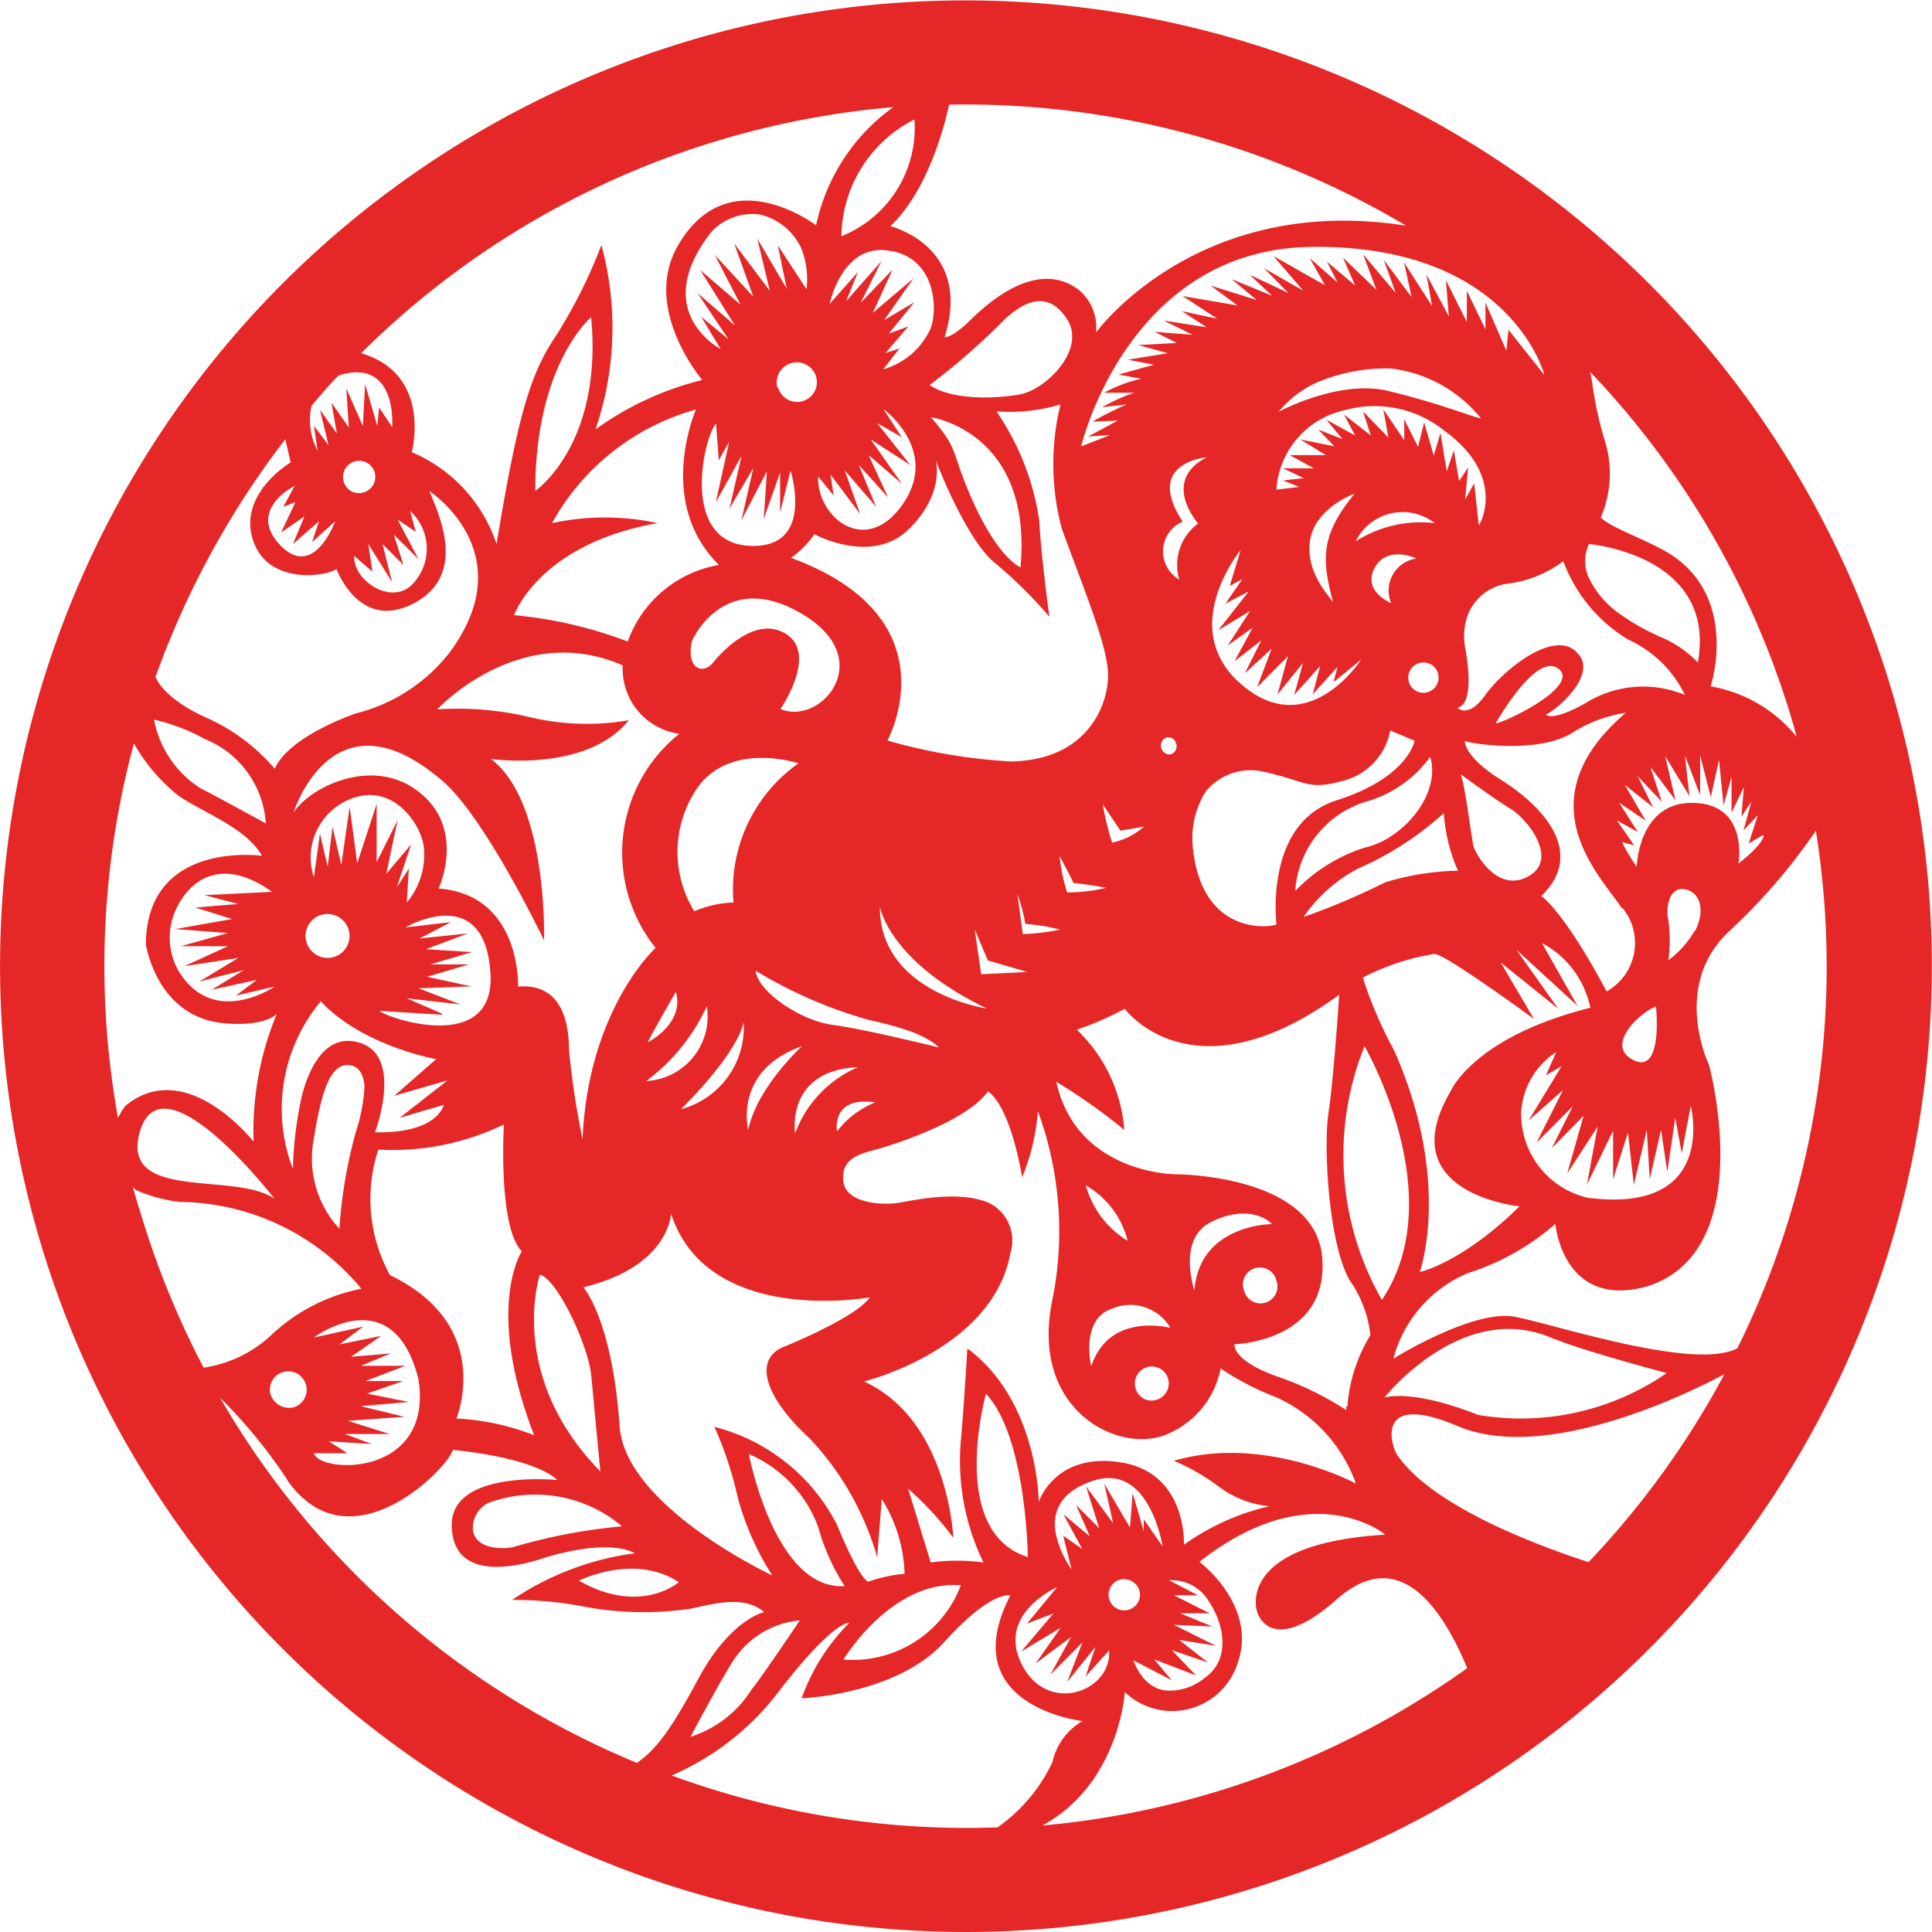 <svg xmlns="http://www.w3.org/2000/svg" viewBox="0 0 92.33 92.33"><defs><style>.cls-1{fill:#e52827;}</style></defs><g id="Layer_2" data-name="Layer 2"><g id="Vector_Graphics" data-name="Vector Graphics"><path class="cls-1" d="M33.19,1.87A46.16,46.16,0,1,0,90.46,33.19,46.2,46.2,0,0,0,33.19,1.87Zm51.1,38.07c-.09.48-1.21,1.33-1.21,1.33s.51-2.83-2.14-2.9-2.72,3.05-2.72,3.05a8.93,8.93,0,0,1-.71-1.18l.59.16-.83-1.19,1,.55-.89-1.4,1.27.86-1-1.71L79,38.58l-.74-1.49,1.16,1.23-.55-1.67,1.2,1.59-.49-2.1,1.16,1.91-.22-1.95L81.25,38l0-1.9.51,2,.39-1.79.22,2.18.38-1.37,0,1.72.59-1.23-.12,1.42.48-.72-.38,1.38.69-.74-.44,1.36.66-.39ZM81,44.46a4.66,4.66,0,0,1-1.27,1.43,7,7,0,0,0,0-1.92c-.16-.78.14-1.65.85-1.46s.91,1.05.42,2ZM72.66,57.61c-2.78,2.75-4.81,3.18-4.81,3.18s1.56-4.33-1.23-10.6a19.93,19.93,0,0,1-1.49-3.47,11.21,11.21,0,0,1,3.41-1.13c.41-.09,4.77,3.11,4.77,3.11L71.72,46l2.75,2.21-2-2.82,2.92,2.68-1.7-3A4.52,4.52,0,0,1,76,48.16c-5.61,1.41-6.68,4-6.68,4-2.88,4.9,3.3,5.49,3.3,5.49ZM32.1,84.85A12.8,12.8,0,0,0,37,81.12c2.84-3.74,3.58-3.56,3.58-3.56a9.79,9.79,0,0,0-2.27,3.6s4.53-.16,6.81-2.68,3.16-2.23,3.16-2.23c-2.73,5.3,3.45,6,3.45,6A3,3,0,0,0,50.3,84.2a7.89,7.89,0,0,1-2.63,3.13A41,41,0,0,1,32.1,84.85ZM28.69,70.32c-4.5-4.6-2.89-9.4-2.89-9.4.79.16,2.32,3.34,2.46,4.85s.43,4.55.43,4.55Zm1.07,2.62a26.91,26.91,0,0,0-5.25,1c-.41.08-1.68.15-1.9-.74a1.33,1.33,0,0,1,.72-1.37,6.44,6.44,0,0,1,6.43,1.14ZM25.55,68.6a11.71,11.71,0,0,0-3.74-.81s1.86-4.43-3.17-6.85a7.54,7.54,0,0,1-.56-6,12.25,12.25,0,0,0,6-1.2s-.29,4.92.86,6.06c0,0-1.8,2.68.61,8.85Zm-9,.81-.84-.53,2.07.13-1.31-.48,2.15,0-2-.63,2.71-.19-2.09-.51L19.54,67l-2-.4L19.27,66,17.47,66l1.91-.73-2.13,0,1.43-.59-1.9.16,1.44-1-2,.41,1.14-.85L15,63.92s3.79-2.84,5,2c.72,4.67-4.68,4.53-5,3.53l1.58,0Zm-2.53-2.15a.94.94,0,0,1-1.11-.69.88.88,0,1,1,1.11.69ZM12.17,54.62S8.94,50.44,6,52.84a2.71,2.71,0,0,0-.36.59,40.8,40.8,0,0,1,.76-17.9l0,0a8.63,8.63,0,0,0,2.12,2.49c1.19.82,3.26,1.55,4,2.88,0,0-5.5-.78-5.55,4.22,0,0,.5,3.49,3.74,3.78,1.91.18,2.51-.43,2.51-.43a14.62,14.62,0,0,0-1.1,6.11Zm.95,2.67c-1.85-1.31-7.26.14-6.47-3.08,1-4,6.47,3.08,6.47,3.08Zm3-39.32a2.63,2.63,0,0,1,.52-.14c2.35-.39,2.1,2.58,2.1,2.58l-.62-.94-.09.89-.58-2-.11,2-.79-1.8.12,1.87-.83-1.19.26,1.48-.81-1.14.41,1.69L15,20.35l.18,1.2a3.14,3.14,0,0,1-.29-2.16c.41-.48.84-1,1.27-1.42ZM34.59,6.64a41.23,41.23,0,0,1,8.1-1.52A9.33,9.33,0,0,0,39,10.77s-4.21-3.24-6.62,1c-1.71,3,1.18,6.39,1.18,6.39a14.7,14.7,0,0,0-5.1,2.36,15,15,0,0,0,.28-8.81A24,24,0,0,1,26.6,16c-1.2,1.78-1.81,3.56-2.87,10a7.24,7.24,0,0,0-4.05-4.39s1-3.72-2.42-4.73A40.88,40.88,0,0,1,34.59,6.64Zm32.63,4.15c-10-1.59-14.84,5.1-14.84,5.1a2.34,2.34,0,0,0-.78-2c-2-1.59-4.41.6-5.25,1.43s-1.21.8-1.21.8c1.37-4.35-2.59-5.31-2.59-5.31C44.27,9.19,45.09,6.23,45.36,5a41.25,41.25,0,0,1,21.86,5.8Zm8.07,20.32c-1.15-1-3.53,1-4.32,2.12s-1.32.6-1.32.6c.77-.2.53-2,.36-2.94a3,3,0,0,1,.12-1.46A2.39,2.39,0,0,1,72,27.9a5.55,5.55,0,0,0,2.71-1.08,7.37,7.37,0,0,0,3.09,3.74,5.58,5.58,0,0,1,2.72,2.65,5.2,5.2,0,0,0-4.73.38c-1.63.93-1.91.56-1.91.56.54-.24,2.59-2,1.44-3Zm-3.81,3.46s1.93-3.45,3-2.61-2.61,2.59-3,2.61ZM69.8,37s1.61,1.18,2.4,1.66,2.32,2.4.84,3.22-2.52-1.08-2.62-1.44-.41-3-.62-3.44Zm-1.57-3.92a.72.72,0,1,1-.41-1.39.72.72,0,0,1,.9.49.73.73,0,0,1-.49.9Zm-1.71-4.24s-1.43-.56-.83-1.69,2-.46,2-.46a1.55,1.55,0,0,0-1.2,2.15Zm3.14,12.77a12.74,12.74,0,0,0-3.47.56,33.5,33.5,0,0,1-3.89,1.65,7.26,7.26,0,0,1,2.6-2.31A15.09,15.09,0,0,0,69,38.86a8.1,8.1,0,0,0,.69,2.78ZM65.24,40.5a7.94,7.94,0,0,0-3.34,2.08,4.78,4.78,0,0,1,3.53-4.31,5.72,5.72,0,0,0,2.92-2.1C68.88,38,67,40.12,65.24,40.5ZM50.76,25.31c.93,2.58,2.12,5.39,2.19,6.81s-.87,4.19-4.61,4.27a26.56,26.56,0,0,1-5.93-1s3.23-5.85-4.61-8.73a4.53,4.53,0,0,0,1.12-1.13s2.72,1.49,4.49-.22S44.72,22,44.72,22s1.31,3.47,2.67,4.77a22.42,22.42,0,0,1,2.76,2.7s-.41-3-.48-4.57a12.4,12.4,0,0,0-2.05-5.24,8.49,8.49,0,0,0,3.06-.33,12,12,0,0,0,.08,6ZM54.68,39.5a3.39,3.39,0,0,1-1.53.77,12.92,12.92,0,0,1-.45-1.83l.85,1.26,1.13-.2Zm-1.82,2.93a8.36,8.36,0,0,1-1.86.22,8.28,8.28,0,0,1-.36-1.73s.61,1.12.66,1.28a15.08,15.08,0,0,1,1.56.23Zm-2.21,2a10.86,10.86,0,0,1-1.77.21l-.26-1.91A8,8,0,0,1,49,44.15a10.36,10.36,0,0,1,1.65.27Zm6.43,17.23s-.84-2.43.78-3.25,2.66-.22,2.92.09c0,0-3.45,0-3.7,3.16ZM61,61.2a.81.81,0,1,1-1.55.46A.81.81,0,1,1,61,61.2Zm-2.71,4.17A13.22,13.22,0,0,0,61,66.78a7.19,7.19,0,0,1,3.8,4.12s-4.36-2.36-8.7-1.09a10.26,10.26,0,0,1,2.18,1.26,4.72,4.72,0,0,0,2.39.91,11.56,11.56,0,0,0-4.09,1.84s.17-3.42-3-3.93-3.94,1.89-3.94,1.89,0-4.8-3.41-7.34c0,0-.19,3.17-.32,4.5A11.11,11.11,0,0,0,47,74.67a9.33,9.33,0,0,0-2.52,0l-1.08-3.52a15,15,0,0,1,2.16,2.34s-.23-5.63-4.27-7.47c0,0,6.17-1.51,7-6.15a2,2,0,0,0-1-2.37c-1.53-.68-3.9-.07-4.47,0s-2.41.06-2.52-1.07.91-1.31,1.59-1.5,4.28-1.3,5.32-2.77c0,0,1,.47,1.64,4.1a10.29,10.29,0,0,0,.75-3.16,16.64,16.64,0,0,1,.66,9.18c-1,5.27,3.4,7.3,5.63,6.21a4.27,4.27,0,0,0,2.45-3.13Zm-6.48,8.72-1-.7L51.21,75a4.53,4.53,0,0,1-.77-1.81c-.13-.9.18-1.9,1.82-2.43,2.68-.87,3.3,3.14,3.3,3.14l-.9-1.29,0,.57-.53-1.83L54,73l-1.23-2.1.43,1.9-1.3-1.77.63,2-1.1-1.1.65,1.49-1.26-1.05.93,1.71Zm-1.29,1.76-1.44,1.74,1.26-.48-1.54,1.82,1.89-1.14-1.2,1.71,1.7-1.27-1,1.81,1.54-1.55L51,80.38l1.35-1.67-.47,1.41L53,78.88c.15,1.93-2.91,3.11-4.16.68s1.68-3.71,1.68-3.71Zm-3.4-9.24c1.94,2.06,2,7.8,2,7.8-3.85-1.2-2-7.8-2-7.8Zm6.4,8.88a.78.78,0,0,1,.94.55.75.75,0,1,1-.94-.55ZM56,80.3l-.84-1,2,.77L56,78.86l1.73.59-1.38-1.08,1.75.28-2-1,1.84.08L56.4,77.1l1.41,0-1.7-.86,1.14,0-1.38-.72a2.07,2.07,0,0,1,1.93,1.06c.71,1.06,1,2.72-.18,3.57a2.65,2.65,0,0,1-1.89.64c-1.16-.12-1.56-1.44-1.56-1.44L56,80.3ZM45.92,75.76a5.53,5.53,0,0,1-5.61,3.55s2.29-3.82,5.61-3.55ZM24.76,47.18s.18-4.41-3.8-4.72c0,0,1.41-3-1.14-4.76-2.13-1.48-5-.09-5.79,1.13,0,0,1.86-6,7.08-1.54C23.16,39,26,44.94,26,44.94s.2-6.61-2.54-8.67c0,0,4.57.67,6.59-1.85a11.78,11.78,0,0,1-4.57-.11,15,15,0,0,0-4.58-.41s3.94-4.26,8.86-2.1a3.14,3.14,0,0,0,2.7,3.27A7.28,7.28,0,0,0,31.33,45.3s-3.23,2.94-3.49,9.15a39.72,39.72,0,0,1-.65-4.3c0-1-.2-3.19-2.43-3Zm-9.09-5.72-.38-1.62L15,41.92a3,3,0,0,1,1.38-3.56c2.2-1.22,3.72.92,3.87,2.1a3.53,3.53,0,0,1-.81,2.67l.1-1.62-.58.9.69-2.06-1.19,1.41L19,39.2l-1,2L18,38.42l-.93,2.84-.36-2.7-.4,2.77-.42-1.82-.24,2Zm1,3a1.05,1.05,0,1,1-1.31-.74,1.06,1.06,0,0,1,1.31.74Zm4.5,4-1.73-.75L22,48,20,47.23l2.53-.09-2.12-.46,2-.59-1.85,0,2-.59-2.2-.14,2-.75-2.31.24,1.5-.78-2.17.25s3.8-2.23,4.06,2.22c.22,3.86-4.91,2.13-5.31,1.77l2.94.18ZM26.38,25a11.33,11.33,0,0,1,6.88-5.43S31.31,24,34.36,27A5.63,5.63,0,0,0,30,30.66a20.37,20.37,0,0,0-5.43-1.26S25.74,26,31.43,25a12,12,0,0,0-5.05,0Zm-.8-1.54c0-6.07,2.67-8.3,2.67-8.3.57,6.1-2.67,8.3-2.67,8.3Zm9.25-2.27L34.21,24l1.23-2.22-.58,2.53L36,22.37l-.57,2.5,1.22-2.35L36.5,24.8l.78-2.22,0,1.91.5-2S39,26.3,35.75,26.08s-2.12-5.19-1.53-5.84L34.35,22l.48-.86Zm6.66.54,1.62,1.4L41.61,21l1.89,1.22-1.58-2,1.17.67-.87-1.34s2.69,1.95.94,4.52-4.13.67-4.06-1.3l.74.91-.15-1,1.42,1.89-.74-2.09,1.5,1.74-.83-2,1.4,1.55-.95-2.07ZM42.63,12c2.32.47,2.16,3.25,1.76,3.87a3.55,3.55,0,0,1-2.18,1.78l.78-1-.67.22,1.09-1.27-.93.34,1.22-1.5-1.45.86,1.41-2-1.95,1.65.95-2.07-1.53,1.59,1-2-1.69,1.92L41,13l-1.35,1.52s.62-3,2.94-2.52Zm-2.42-.72A6.35,6.35,0,0,1,43.7,5.71a5.58,5.58,0,0,1-3.49,5.58Zm-3.05,7.27A.94.94,0,0,1,39,18a.94.94,0,0,1-1.81.53Zm1.38-4.73-1.37-2.1.43,2.08-1.41-2.4.6,2.5-1.7-2.26L36,14.18l-1.84-2,1.23,2.38-1.93-1.66,1.66,2.65L33.33,14l1.49,2.22-1.31-1.08.93,1.54S31,14.9,34,11.08a2.65,2.65,0,0,1,2.35-.82,2.92,2.92,0,0,1,1.93,1.58,4,4,0,0,1,.26,2ZM36.11,46.39a21.72,21.72,0,0,0,5.4,2.35c2.44.53,3,1,3.37,1.32,0,0-3.55-.88-5.08-1.08s-3.57-1.57-3.69-2.59Zm-1.06-3.26a5.16,5.16,0,0,0-1.87.42,5.41,5.41,0,0,1,.22-6c1.63-2.12,4.76-1.07,4.76-1.07a7.38,7.38,0,0,0-3.11,6.61Zm7,.2s.42,2.62,5.12,4.87c0,0-5.14-.74-5.12-4.87ZM37.3,33.88s1.84-2.66.22-3.61-3.42,1.37-3.42,1.37-.37.5-.79.25-.32-1.09-.2-1.34,1.68-3.35,5.27-1.18.81,5.34-1.08,4.51Zm-5,13.52c.43,1.52-1.34,2.41-1.34,2.41.18-.4,1.34-2.41,1.34-2.41Zm1.48.69a3.09,3.09,0,0,1-2.89,3.57,9.33,9.33,0,0,0,2.89-3.57Zm1.76.76a4.05,4.05,0,0,1-3,4.16s2.64-2.55,3-4.16ZM38.32,50s-2.17,2-2.56,4c0,0-.74-2.83,2.56-4ZM41,51a5.52,5.52,0,0,0-3,3.16s-.48-3,3-3.16Zm.91,1.65A4.36,4.36,0,0,0,40,54.07s-.31-1.73,1.88-1.38ZM54.28,66.38a.81.81,0,1,1,1,.51.78.78,0,0,1-1-.51ZM52.15,65.3s-.54-2.26,1-2.76a2.21,2.21,0,0,1,2.78.92S53,62.67,52.15,65.3Zm1.74-6a4.54,4.54,0,0,1-2-2.65,4.22,4.22,0,0,1,2,2.65Zm-7-12.74-.31-2.15.63,1.49,1.89.55-2.21.11Zm-2.4-26.62s4.87.69,4.28,7.17c0,0-1.11-.41-2.42-3.48-.93-2.17-.51-2.12-1.86-3.69Zm4.24-1.09c-1.3.23-3.3.25-4.3-.45a33.32,33.32,0,0,0,3.29-2.84c1.22-1.29,2.4-1.69,3.29-.28s-1,3.34-2.28,3.57Zm7,16.4a.39.39,0,0,1,.48.29.41.41,0,0,1-.25.51.42.42,0,0,1-.23-.8ZM57,40.45a4.17,4.17,0,0,1,.63-2.63,2.75,2.75,0,0,1,2.75-.94c2.15.47,2.08.93,3.93.4a3.06,3.06,0,0,0,2.13-2.37l1.16.49s-.28,1.75-3.73,2.85S61,44.07,61,44.17s-3.57.78-4-3.72Zm.66-18.59c-2.2,1.14-.4,3.16-.4,3.16a2.44,2.44,0,0,0-.9,2.68,1.55,1.55,0,0,1,.16-2.77c-1.86-2.84,1.14-3.07,1.14-3.07Zm1.78,5.72-.88,1.27,1.12-.59-1.46,1.86,1.52-.92-1.07,1.65L59.86,30,59,31.6l1.28-1-.79,1.58L60.77,31l-.69,1.84,1.47-1.48-.5,1.83,1.22-1.51-.42,1.53,1.24-1.38-.36,1.36,1.19-1.32-.19.73,1.32-1.08s-2.43,3.8-5.54,1.34c-3.42-2.69-.22-6.57-.22-6.57L58.77,28l.69-.37Zm4.91-8a5.31,5.31,0,0,1,4.67,1c3,2.17,1.72,4.49,1.65,4.51l-.22-2-.43.79.14-1.54-.43.65-.25-1.47-.34,1-.3-1.83-.32,1.08-.46-1.59-.29,1.18-.66-1.32v1l-1-1.48.24,1.35-1.21-1.25.37,1.15-1.28-1,.53,1-1.37-.75.76.92L63,20.53l.77.8L62.14,21l1.22.75-1.73,0,1.16.63-1.48,0,1,.47-1,.11.78.31L61,23.4a4.16,4.16,0,0,1,3.37-3.82Zm-3.27.13a5.13,5.13,0,0,1,1.68-1.35,8.4,8.4,0,0,1,3.7-.75A6.51,6.51,0,0,1,70.78,20c-.41-.08-2.11-.76-4.45-1.32s-5.23,1-5.23,1ZM68.56,25a5.75,5.75,0,0,0-3.77.87A2.49,2.49,0,0,1,68.56,25Zm-4.8,3.87c-.06-.22-1.38-1.4-1.16-3s2.14-2.28,2.14-2.28c-1.65,2-1.59,3.16-1,5.3Zm15.47,1.51a10.38,10.38,0,0,1-1.93-1.12A4.47,4.47,0,0,1,76,27.75,1.89,1.89,0,0,1,75.94,26s6.12.51,5.2,5.66a5.25,5.25,0,0,0-1.91-1.27ZM73.79,17.9l-1.7-2.14-.1,1-1-2.3v1.28l-.89-1.84,0,1.49-1-2,.14,1.73-1.07-2,.27,1.51L67.1,12.54l.36,1.66-1.33-1.78L66.7,14l-1.56-1.85.64,1.7-1.6-1.54.58,1.33-1.35-1.14.51,1-1.33-1.17.73,1.3-2.46-1.39,1.42,1.65-1.87-1.07L61.57,14l-1.85-.87,1.07,1-1.93-.79,1.2,1-2.2-.69,1.28.95-2.62-.45,1.65,1.08-1.69-.36,1.19.77-2.06-.32L57,16l-1.82-.14,1.06.53-1.84.1,1.41.39-1.91.31,1.24.24-1.68.47,1.07.2a7,7,0,0,0-1.77.67l1.44,0a8.61,8.61,0,0,0-1.53.69l1.17-.13a15.53,15.53,0,0,0-1.63.82l1.21-.05L52,20.86l1.06-.07-1.39.54s2.21-9.42,11-9.53c9.52-.12,11.13,6.1,11.13,6.1Zm-56,9.36L17.6,26l1.14,1.82L18.28,26l1,1-.46-1.45L20,26.72,19,24.83l.87.59-.27-1a2.44,2.44,0,0,1,.25,3.34c-1,1.33-3,0-2.92-1.19l.83.72Zm-1.35-4.21a.77.77,0,1,1,.94.48.74.74,0,0,1-.94-.48Zm-2.3.91-.71,1.49,1.12-.77L14,26l1.25-1.09-.34,1,1.11-1S15,27.74,13.39,26.05s.69-2.83.69-2.83l-.54,1,.61-.23Zm-.51-3,.26,1.14s-2.5,1.47-1.81,3.68,3.54,1.77,4,1.41c0,0,1.08,3,3.68,1.65s1.22-4.25.76-5.37c0,0,4.54,2.95.93,7.76a8.2,8.2,0,0,1-4.43,2.86s-3.19,1.06-3.89,2.65A9.19,9.19,0,0,0,10,34.36c-2.08-.9-2.49-1.86-2.49-1.86l-.08-.14a41.65,41.65,0,0,1,6.26-11.44ZM12.7,39.35s-2.11-1.16-3.17-1.71a5,5,0,0,1-2.17-3.25,9.35,9.35,0,0,1,2.43.93,4.66,4.66,0,0,1,2.91,4ZM11.39,43.2l-2.06.17,1.76.55-2.71.48,2.51.19-2.25.63h2.25l-2.07.95,2.57-.39L9.52,46.91l2.13-.55-1.53.94,2.15-.47-1,.75,1.85-.43s-2.91,2-4.58-.74a3.2,3.2,0,0,1-.13-2.95c.64-1.38,2.15-2.58,4.59-.84l-3.23.16,1.62.42Zm3.93,4.63s1.52,1.93,5.52,2.79l-2,1.75,2.55-.74-2.29,1.79,2.11-.62s-.28,1.38-3.29,1.31c0,0,1.5-3.92-1-4.34-2-.35-2.56,2.91-2.56,2.91A17.73,17.73,0,0,0,14,55.87a8,8,0,0,1,1.32-8ZM15,54.41c.44-2.77.95-3.69,1.83-3.48.42.11.56.58.59,1A8.37,8.37,0,0,1,17,54.11a23.08,23.08,0,0,0-.78,4.61A4.94,4.94,0,0,1,15,54.41Zm17.44,21.2s-1.82,1.61-4.77-.07c0,0,2.63-1.33,4.77.07Zm-2.83-7.46c-.35-5.09-1.73-6.63-1.73-6.63C32,60.52,32.07,58,32.07,58c1.75,5.41,9.5,4,9.5,4-.7,1-4.15,2.38-4.15,2.38-1.34.57-1,2.27,1.29,4.38a13.78,13.78,0,0,1,3.21,5.66l.22-2.78a7.1,7.1,0,0,1,1.09,3.57,7.19,7.19,0,0,0-1.74.38C41,75.36,40,72.87,40,72.87a9.1,9.1,0,0,0-5.86-4.68,17.14,17.14,0,0,1,1.1,3.31,13.12,13.12,0,0,0,1.67,3.79S29.87,72,29.61,68.15ZM40.36,75.8c-3.35.2-4.57-6.31-4.57-6.31A6.09,6.09,0,0,1,39.11,73a10.08,10.08,0,0,0,1.25,2.79Zm-2.12,1.61s-1.68,2.52-2.34,3.36A5.34,5.34,0,0,1,33,83s1.45-2.72,2-3.57a4.26,4.26,0,0,1,3.3-2Zm15.51,3.45a3.28,3.28,0,0,0,5.34-1.22c1.13-2.84-1.77-5-1.77-5,5.39-4.23,8.88-1.3,8.88-1.3C59,73.78,60.07,77,60.07,77s.57,2.3,3.83-.58,5.33,1.19,6.22,3.3a41.26,41.26,0,0,1-20.3,7.52c3.66-2,3.93-6.33,3.93-6.33ZM64.34,67.21a1.08,1.08,0,0,0,0,.18A14.76,14.76,0,0,0,61,65.77c-2.17-.79-2-1.53-2-1.53s4.5-.11,4.19-4.12-7-4-7-4-4.73,0-5.71-4.42A27.19,27.19,0,0,1,53.73,54a7.38,7.38,0,0,0-2.27-4.79,14.84,14.84,0,0,0,2.29-1S57,52.64,64,47.54c0,0-.26,4-.51,5.63s0,6.23,1,8a5.59,5.59,0,0,1,1,2.64,7.55,7.55,0,0,0-1.1,3.43Zm10-3.21c1.09.49,5.31,1.62,5.31,1.62a12.27,12.27,0,0,1-9,2c-3.26-1.28-4.49-.83-4.49-.83S69.94,62,74.29,64ZM65.21,50s4.17,7.16.83,12.12A13.93,13.93,0,0,1,65.21,50Zm7.49,3.1a3.68,3.68,0,0,1,1.67-2.82l-.49,1.11.75-.44-1.58,2.6,1.65-1.46-1.27,2.52,1.73-1.74-1,2,1.52-1.55-.78,2.76,1.45-2.24-.51,2.77,1.25-2.57,0,2.32.71-2.24.28,2.51L78.7,54l.14,2.36L79.38,54l.3,2,.38-2.58.31,1.7.43-2.27s1.35,5.2-4.93,4.39a4.11,4.11,0,0,1-3.17-4.19Zm6.44-5s.37,3.42-1.17,2.51c-1.22-.71.41-2.23,1.17-2.51Zm-1.61-4.72a2.65,2.65,0,0,1-.75,4c-2.08-3.9-3.12-4.56-3.12-4.56,2.22-2.15-.1-4.41-1.91-5.54S70,35.41,70,35.41c.17.11,3.37.64,5.08-.35a6.67,6.67,0,0,1,2.62-1c-5,4.28-1.1,7.9-.17,9.38ZM81.75,32.8s1.33-4-1.72-6.18c-1-.71-3.06-1.38-3.53-1.89a5.3,5.3,0,0,0,.15-3.81,17.66,17.66,0,0,1-.57-2.71L76,17.78a41,41,0,0,1,9.69,16.81c.06.21.12.41.17.62a6.77,6.77,0,0,0-4.11-2.41ZM6.64,57.74c-.1-.34-.2-.69-.29-1l.14.13a7.23,7.23,0,0,0,2.09.57,11.4,11.4,0,0,1,8.69,4.15A8.68,8.68,0,0,0,13,63.77a6,6,0,0,1-3.27,1.59,41.88,41.88,0,0,1-3.08-7.62Zm7.09,13c3,4.27,7.72-.62,7.91-1.45,0,0,3.77.32,5,1.44,0,0-5.14-.52-5.05,2.21.08,3,3.94,1.66,4.37,1.53,0,0,2.95-1,4.38-.24a13.71,13.71,0,0,0-5.87,2.23,17.9,17.9,0,0,1,3.65.36,15.42,15.42,0,0,0,4.73.08c.76-.09,2.58-.8,3.67.14,0,0-1.62.34-3.16,3.21-1.39,2.6-2.07,3.39-2.92,4A41.23,41.23,0,0,1,10.52,66.8a24.42,24.42,0,0,1,3.21,3.92ZM75.9,74.65c-7.51-2.47-8.86-4.77-9.12-5.11s-1.18-3.11,2.87-1.39C74,70,81.11,66.37,82.41,65.67a41.26,41.26,0,0,1-6.51,9ZM72.4,62.93c-2-.38-5.81,2-5.81,2a6.14,6.14,0,0,1,3.54-4.08,11.74,11.74,0,0,0,4.2-2.36s.35,4.07,4.34,3c5.44-1.66,3-10.61,3-10.61s-1.81-3.72.93-6.34a28.24,28.24,0,0,0,4.18-4.84,41.1,41.1,0,0,1-3.75,24.73C81,65.53,74.27,63.28,72.4,62.93Z"/></g></g></svg>